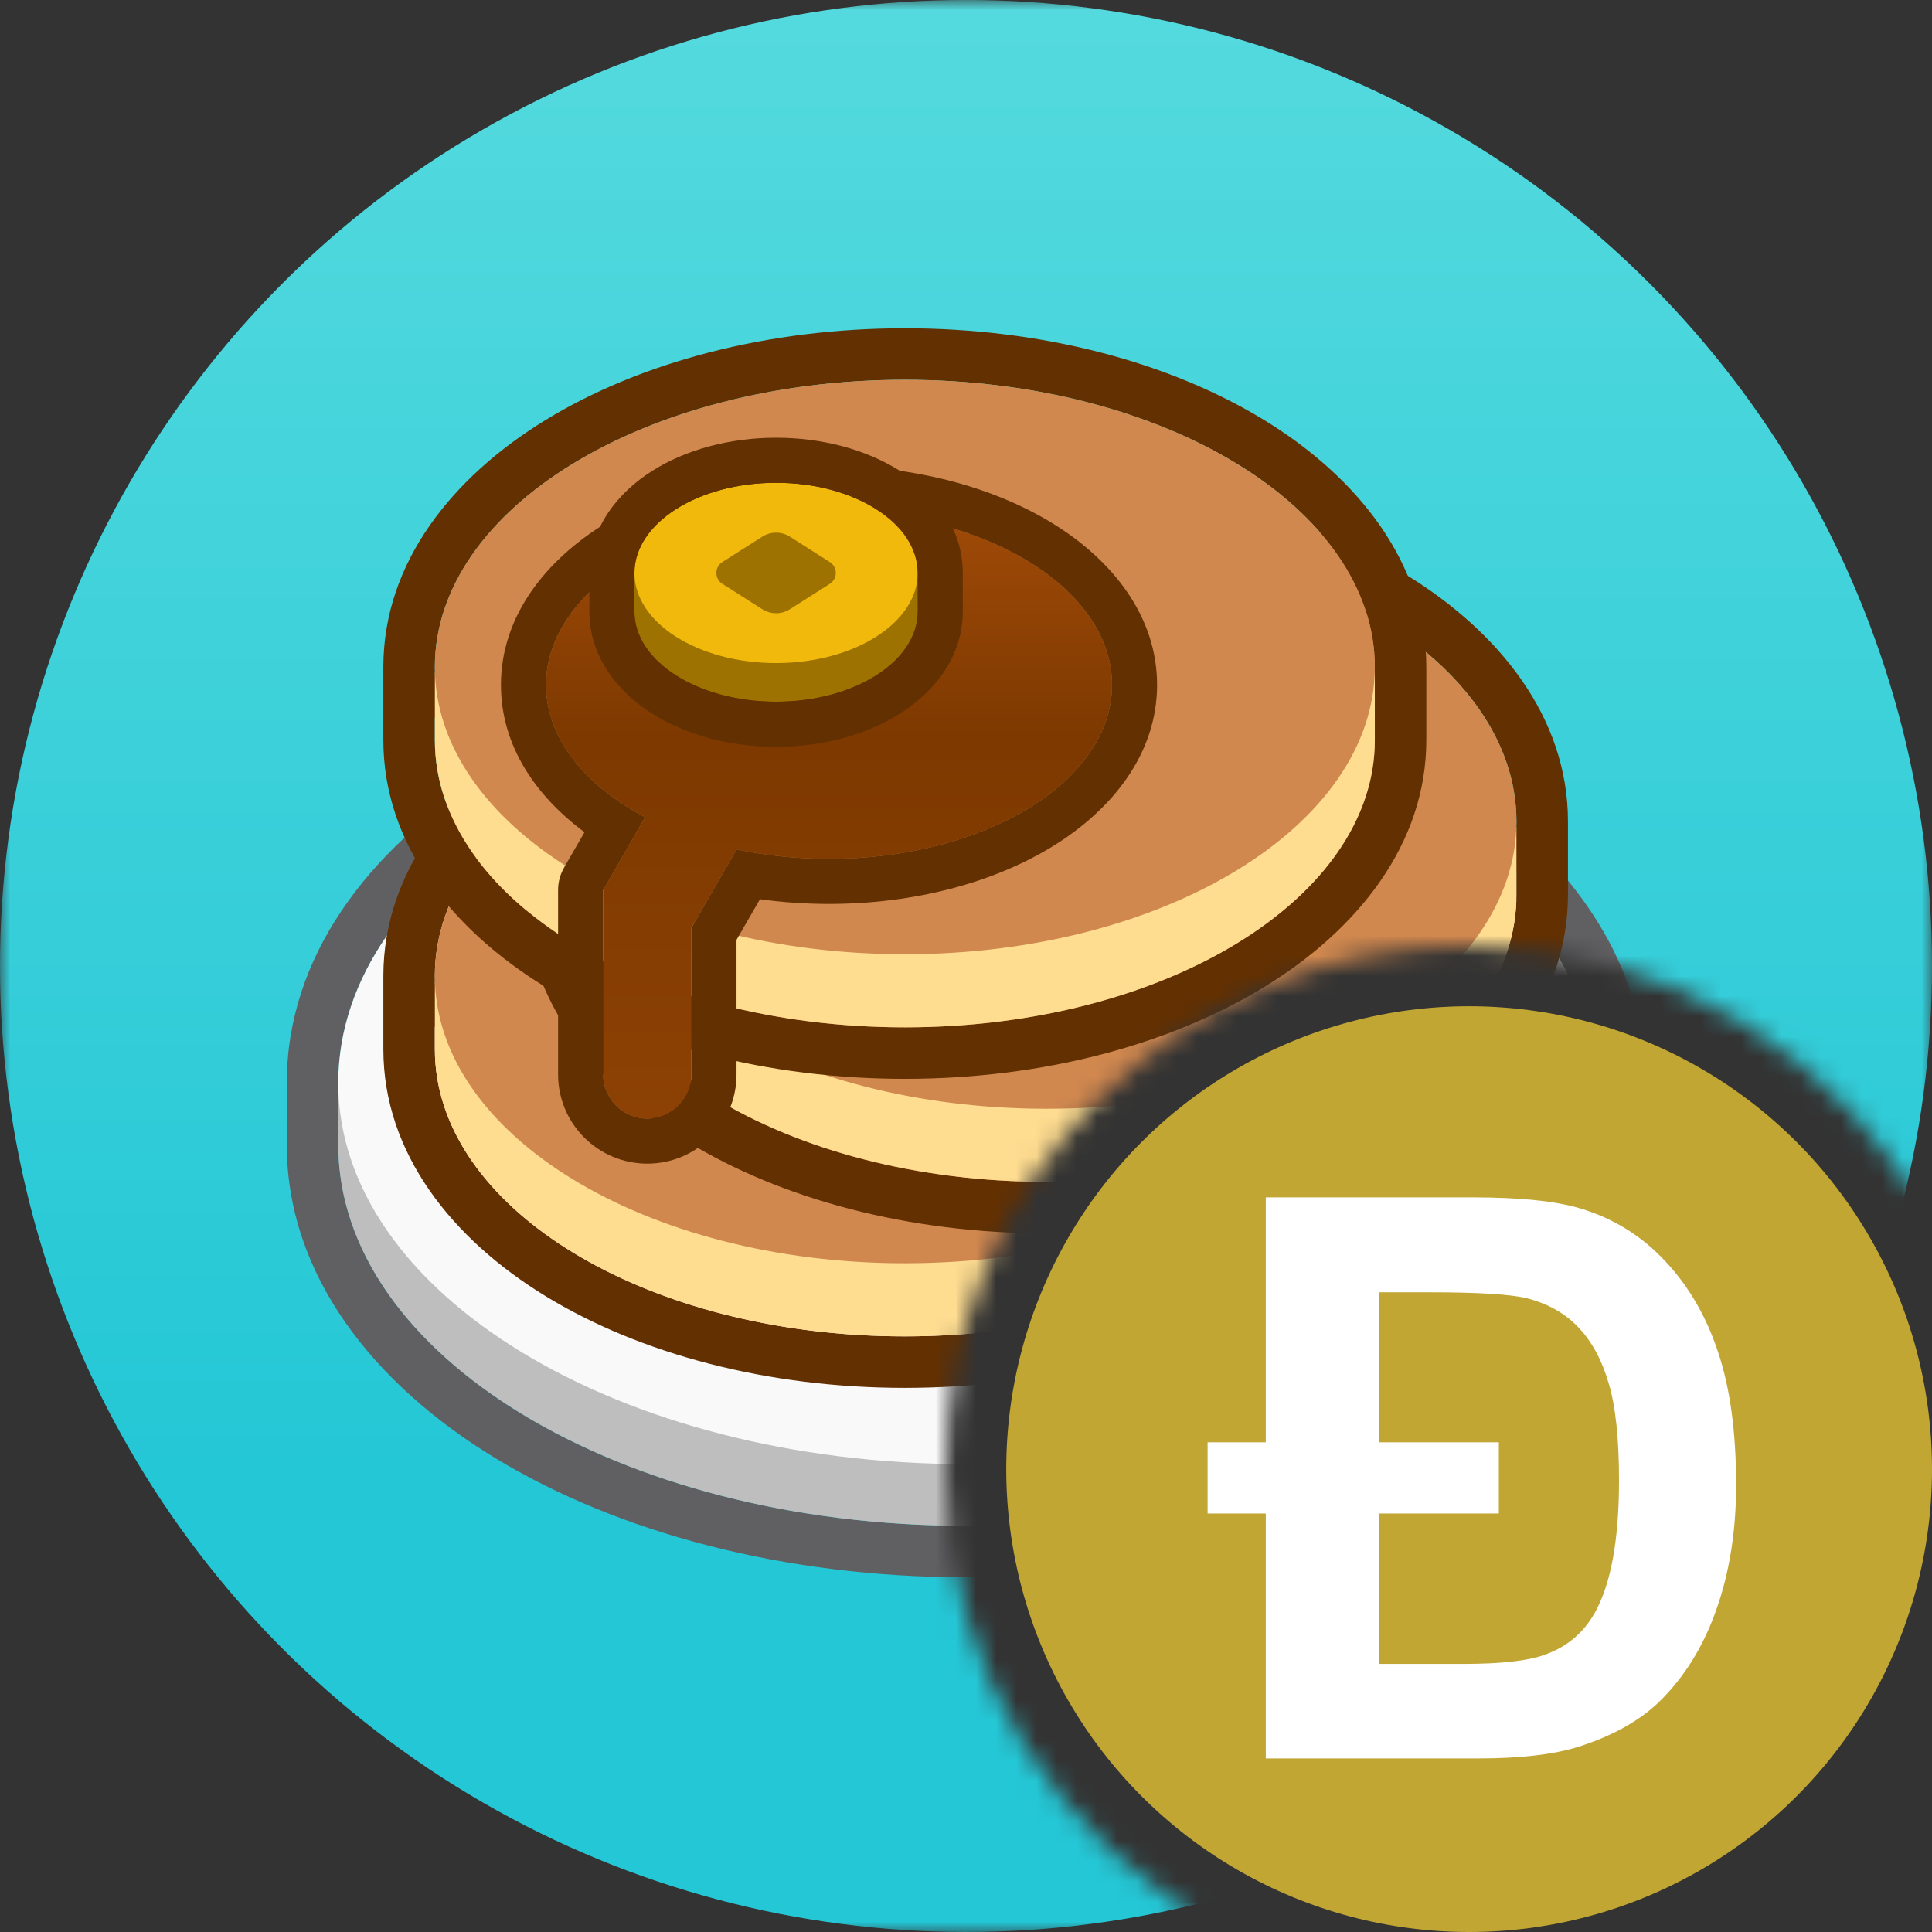 <svg width="96" height="96" viewBox="0 0 96 96" fill="none" xmlns="http://www.w3.org/2000/svg">
<rect x="0" y="0" width="96" height="96" fill="#333333" stroke="none"/>
<mask id="mask0" mask-type="alpha" maskUnits="userSpaceOnUse" x="0" y="0" width="96" height="96">
<path fill-rule="evenodd" clip-rule="evenodd" d="M96 0H0V96H60.864C52.619 91.64 47 82.976 47 73C47 58.641 58.641 47 73 47C82.976 47 91.64 52.619 96 60.864V0Z" fill="#C4C4C4"/>
</mask>
<g mask="url(#mask0)">
<circle cx="48" cy="48" r="48" fill="url(#paint0_linear)"/>
<path fill-rule="evenodd" clip-rule="evenodd" d="M16.822 53.274C16.813 53.453 16.809 53.633 16.809 53.813C16.809 54.496 16.869 55.169 16.985 55.833H16.809V56.878C16.809 57.388 16.842 57.893 16.908 58.392C18.178 68.143 31.614 75.816 48 75.816C64.386 75.816 77.822 68.143 79.092 58.392C79.158 57.893 79.191 57.388 79.191 56.878V55.833H79.016C79.131 55.169 79.191 54.496 79.191 53.813C79.191 53.633 79.187 53.453 79.178 53.274C78.708 43.064 64.929 34.876 48 34.876C31.071 34.876 17.292 43.064 16.822 53.274ZM14.26 53.274C14.492 47.044 18.725 41.812 24.617 38.235C30.724 34.526 38.998 32.316 48 32.316C57.002 32.316 65.276 34.526 71.383 38.235C77.275 41.812 81.508 47.044 81.74 53.274H81.75V56.878C81.75 63.344 77.444 68.776 71.383 72.457C65.276 76.165 57.002 78.375 48 78.375C38.998 78.375 30.724 76.165 24.617 72.457C18.556 68.776 14.25 63.344 14.25 56.878V53.274H14.26Z" fill="#606063"/>
<path d="M79.191 56.878C79.191 67.337 65.226 75.816 48 75.816C30.774 75.816 16.809 67.337 16.809 56.878V53.88H79.191V56.878Z" fill="#BEBEBE"/>
<path d="M79.191 53.813C79.191 64.273 65.226 72.751 48 72.751C30.774 72.751 16.809 64.273 16.809 53.813C16.809 43.354 30.774 34.876 48 34.876C65.226 34.876 79.191 43.354 79.191 53.813Z" fill="#FAF9FA"/>
<path fill-rule="evenodd" clip-rule="evenodd" d="M21.608 48.464C21.608 48.475 21.608 48.487 21.608 48.499C21.608 49.36 21.733 50.204 21.972 51.023H21.608V52.132C21.608 52.621 21.648 53.105 21.727 53.582C22.916 60.783 32.864 66.403 44.961 66.403C57.057 66.403 67.005 60.783 68.195 53.582C68.273 53.105 68.314 52.621 68.314 52.132V51.023H67.95C68.183 50.226 68.307 49.406 68.314 48.569C68.314 48.546 68.314 48.523 68.314 48.499C68.314 48.487 68.314 48.475 68.314 48.464C68.282 40.598 57.839 34.227 44.961 34.227C32.083 34.227 21.64 40.598 21.608 48.464ZM19.049 48.464H19.049V52.132C19.049 57.302 22.467 61.568 27.113 64.407C31.803 67.273 38.12 68.963 44.961 68.963C51.802 68.963 58.118 67.273 62.808 64.407C67.454 61.568 70.873 57.302 70.873 52.132V48.579C70.873 48.552 70.873 48.526 70.873 48.499C70.873 43.329 67.455 39.063 62.809 36.224C58.119 33.358 51.802 31.668 44.961 31.668C38.12 31.668 31.803 33.358 27.113 36.224C22.478 39.056 19.065 43.309 19.049 48.464Z" fill="#633001"/>
<path d="M68.314 52.132C68.314 60.014 57.858 66.404 44.961 66.404C32.063 66.404 21.608 60.014 21.608 52.132V48.784H68.314V52.132Z" fill="#FEDC90"/>
<path d="M68.314 48.499C68.314 56.381 57.858 62.771 44.961 62.771C32.063 62.771 21.608 56.381 21.608 48.499C21.608 40.617 32.063 34.227 44.961 34.227C57.858 34.227 68.314 40.617 68.314 48.499Z" fill="#D1884F"/>
<path fill-rule="evenodd" clip-rule="evenodd" d="M28.646 40.786C28.646 40.797 28.646 40.809 28.646 40.821C28.646 41.682 28.771 42.526 29.01 43.345H28.646V44.454C28.646 44.944 28.686 45.427 28.765 45.904C29.954 53.105 39.902 58.725 51.999 58.725C64.095 58.725 74.043 53.105 75.233 45.904C75.311 45.427 75.352 44.944 75.352 44.454V43.345H74.988C75.221 42.548 75.345 41.728 75.352 40.892C75.352 40.868 75.352 40.845 75.352 40.821C75.352 40.809 75.352 40.797 75.352 40.786C75.32 32.92 64.877 26.55 51.999 26.55C39.121 26.55 28.677 32.92 28.646 40.786ZM26.087 40.786H26.087V44.454C26.087 49.624 29.505 53.89 34.151 56.729C38.841 59.595 45.157 61.285 51.999 61.285C58.84 61.285 65.156 59.595 69.846 56.729C74.492 53.89 77.911 49.624 77.911 44.454V40.901C77.911 40.874 77.911 40.848 77.911 40.821C77.911 35.651 74.493 31.385 69.847 28.546C65.156 25.68 58.84 23.99 51.999 23.99C45.158 23.99 38.841 25.68 34.151 28.546C29.516 31.379 26.102 35.632 26.087 40.786Z" fill="#633001"/>
<path d="M75.352 44.454C75.352 52.336 64.896 58.726 51.999 58.726C39.101 58.726 28.646 52.336 28.646 44.454V41.106H75.352V44.454Z" fill="#FEDC90"/>
<path d="M75.352 40.821C75.352 48.703 64.896 55.093 51.999 55.093C39.101 55.093 28.646 48.703 28.646 40.821C28.646 32.939 39.101 26.55 51.999 26.55C64.896 26.55 75.352 32.939 75.352 40.821Z" fill="#D1884F"/>
<path fill-rule="evenodd" clip-rule="evenodd" d="M21.608 33.108C21.608 33.12 21.608 33.132 21.608 33.143C21.608 34.005 21.733 34.848 21.972 35.667H21.608V36.776C21.608 37.266 21.648 37.749 21.727 38.226C22.916 45.427 32.864 51.048 44.961 51.048C57.057 51.048 67.005 45.427 68.195 38.226C68.273 37.749 68.314 37.266 68.314 36.776V35.667H67.95C68.183 34.87 68.307 34.05 68.314 33.214C68.314 33.19 68.314 33.167 68.314 33.143C68.314 33.132 68.314 33.12 68.314 33.108C68.282 25.242 57.839 18.872 44.961 18.872C32.083 18.872 21.64 25.242 21.608 33.108ZM19.049 33.108H19.049V36.776C19.049 41.946 22.467 46.212 27.113 49.051C31.803 51.918 38.12 53.607 44.961 53.607C51.802 53.607 58.118 51.918 62.808 49.051C67.454 46.212 70.873 41.946 70.873 36.776V33.223C70.873 33.197 70.873 33.17 70.873 33.143C70.873 27.973 67.455 23.707 62.809 20.868C58.119 18.002 51.802 16.312 44.961 16.312C38.12 16.312 31.803 18.002 27.113 20.868C22.478 23.701 19.065 27.954 19.049 33.108Z" fill="#633001"/>
<path d="M68.314 36.776C68.314 44.658 57.858 51.048 44.961 51.048C32.063 51.048 21.608 44.658 21.608 36.776V33.428H68.314V36.776Z" fill="#FEDC90"/>
<path d="M68.314 33.143C68.314 41.025 57.858 47.415 44.961 47.415C32.063 47.415 21.608 41.025 21.608 33.143C21.608 25.261 32.063 18.872 44.961 18.872C57.858 18.872 68.314 25.261 68.314 33.143Z" fill="#D1884F"/>
<path fill-rule="evenodd" clip-rule="evenodd" d="M27.132 34.031C27.132 36.663 29.044 39.02 32.061 40.605L29.971 44.225L29.971 44.226H29.971V53.388C29.971 54.599 30.953 55.581 32.164 55.581C33.376 55.581 34.358 54.599 34.358 53.388V46.101L36.606 42.206C38.044 42.511 39.588 42.677 41.194 42.677C48.96 42.677 55.256 38.806 55.256 34.031C55.256 29.256 48.96 25.386 41.194 25.386C33.428 25.386 27.132 29.256 27.132 34.031Z" fill="url(#paint1_linear)"/>
<path fill-rule="evenodd" clip-rule="evenodd" d="M32.06 40.605C31.726 40.43 31.406 40.245 31.1 40.051C28.644 38.494 27.132 36.371 27.132 34.031C27.132 29.256 33.428 25.386 41.194 25.386C48.96 25.386 55.256 29.256 55.256 34.031C55.256 38.806 48.96 42.677 41.194 42.677C39.587 42.677 38.044 42.511 36.606 42.206L34.358 46.101V53.388C34.358 54.599 33.376 55.581 32.164 55.581C30.953 55.581 29.971 54.599 29.971 53.388V44.226L32.06 40.605ZM27.731 44.264V53.388C27.731 55.836 29.716 57.821 32.164 57.821C34.612 57.821 36.597 55.836 36.597 53.388V46.701L37.763 44.681C38.871 44.836 40.019 44.916 41.194 44.916C45.423 44.916 49.358 43.867 52.31 42.052C55.225 40.26 57.495 37.487 57.495 34.031C57.495 30.575 55.225 27.802 52.31 26.01C49.358 24.196 45.423 23.146 41.194 23.146C36.965 23.146 33.029 24.196 30.078 26.01C27.163 27.802 24.892 30.575 24.892 34.031C24.892 37.065 26.63 39.562 29.044 41.352L28.047 43.079C27.952 43.238 27.876 43.41 27.822 43.592C27.757 43.813 27.727 44.04 27.731 44.264Z" fill="#633001"/>
<path d="M31.525 30.389C31.525 32.862 34.676 34.867 38.563 34.867C42.45 34.867 45.601 32.862 45.601 30.389C45.601 27.915 42.45 25.91 38.563 25.91C34.676 25.91 31.525 27.915 31.525 30.389Z" fill="#9E7200"/>
<path d="M31.525 28.469H45.601V30.389H31.525V28.469Z" fill="#9E7200"/>
<path d="M31.525 28.469C31.525 30.943 34.676 32.948 38.563 32.948C42.45 32.948 45.601 30.943 45.601 28.469C45.601 25.996 42.45 23.99 38.563 23.99C34.676 23.99 31.525 25.996 31.525 28.469Z" fill="#F0B90B"/>
<path d="M35.892 27.929L37.876 26.667C38.295 26.4 38.831 26.4 39.25 26.667L41.234 27.929C41.629 28.181 41.629 28.758 41.234 29.009L39.25 30.271C38.831 30.538 38.295 30.538 37.876 30.271L35.892 29.009C35.497 28.758 35.497 28.181 35.892 27.929Z" fill="#9E7200"/>
<path fill-rule="evenodd" clip-rule="evenodd" d="M32.384 23.413C34.069 22.341 36.259 21.751 38.563 21.751C40.866 21.751 43.057 22.341 44.742 23.413C46.4 24.468 47.84 26.201 47.84 28.469V30.389C47.84 32.657 46.4 34.39 44.742 35.445C43.057 36.517 40.866 37.107 38.563 37.107C36.259 37.107 34.069 36.517 32.384 35.445C30.726 34.39 29.285 32.657 29.285 30.389V28.469C29.285 26.201 30.726 24.468 32.384 23.413ZM38.563 23.99C34.676 23.99 31.525 25.996 31.525 28.469V30.389C31.525 32.862 34.676 34.867 38.563 34.867C42.45 34.867 45.601 32.862 45.601 30.389V28.469C45.601 25.996 42.45 23.99 38.563 23.99Z" fill="#633001"/>
</g>
<circle cx="73" cy="73" r="23" fill="#C2A633"/>
<path d="M62.896 59.497H73.165C75.523 59.497 77.311 59.68 78.528 60.048C80.176 60.542 81.583 61.417 82.749 62.672C83.916 63.915 84.79 65.423 85.374 67.198C85.969 68.973 86.267 71.166 86.267 73.778C86.267 76.073 85.938 78.146 85.279 79.996C84.632 81.835 83.675 83.369 82.407 84.599C81.431 85.524 80.119 86.253 78.471 86.785C77.228 87.178 75.561 87.375 73.469 87.375H62.896V75.204H60.005V71.667H62.896V59.497ZM68.506 64.213V71.667H74.477V75.204H68.506V82.678H72.728C74.591 82.678 75.935 82.526 76.759 82.222C77.849 81.841 78.68 81.144 79.25 80.13C80.049 78.697 80.448 76.51 80.448 73.569C80.448 71.477 80.277 69.867 79.935 68.739C79.605 67.598 79.111 66.678 78.452 65.981C77.805 65.284 76.956 64.796 75.903 64.517C75.092 64.314 73.476 64.213 71.054 64.213H68.506Z" fill="white"/>
<defs>
<linearGradient id="paint0_linear" x1="48" y1="0" x2="48" y2="96" gradientUnits="userSpaceOnUse">
<stop stop-color="#54DADE"/>
<stop offset="0.762" stop-color="#24C7D6"/>
</linearGradient>
<linearGradient id="paint1_linear" x1="41.346" y1="25.675" x2="41.346" y2="55.354" gradientUnits="userSpaceOnUse">
<stop stop-color="#9F4A08"/>
<stop offset="0.37" stop-color="#7D3900"/>
<stop offset="1" stop-color="#8D4104"/>
</linearGradient>
</defs>
</svg>
